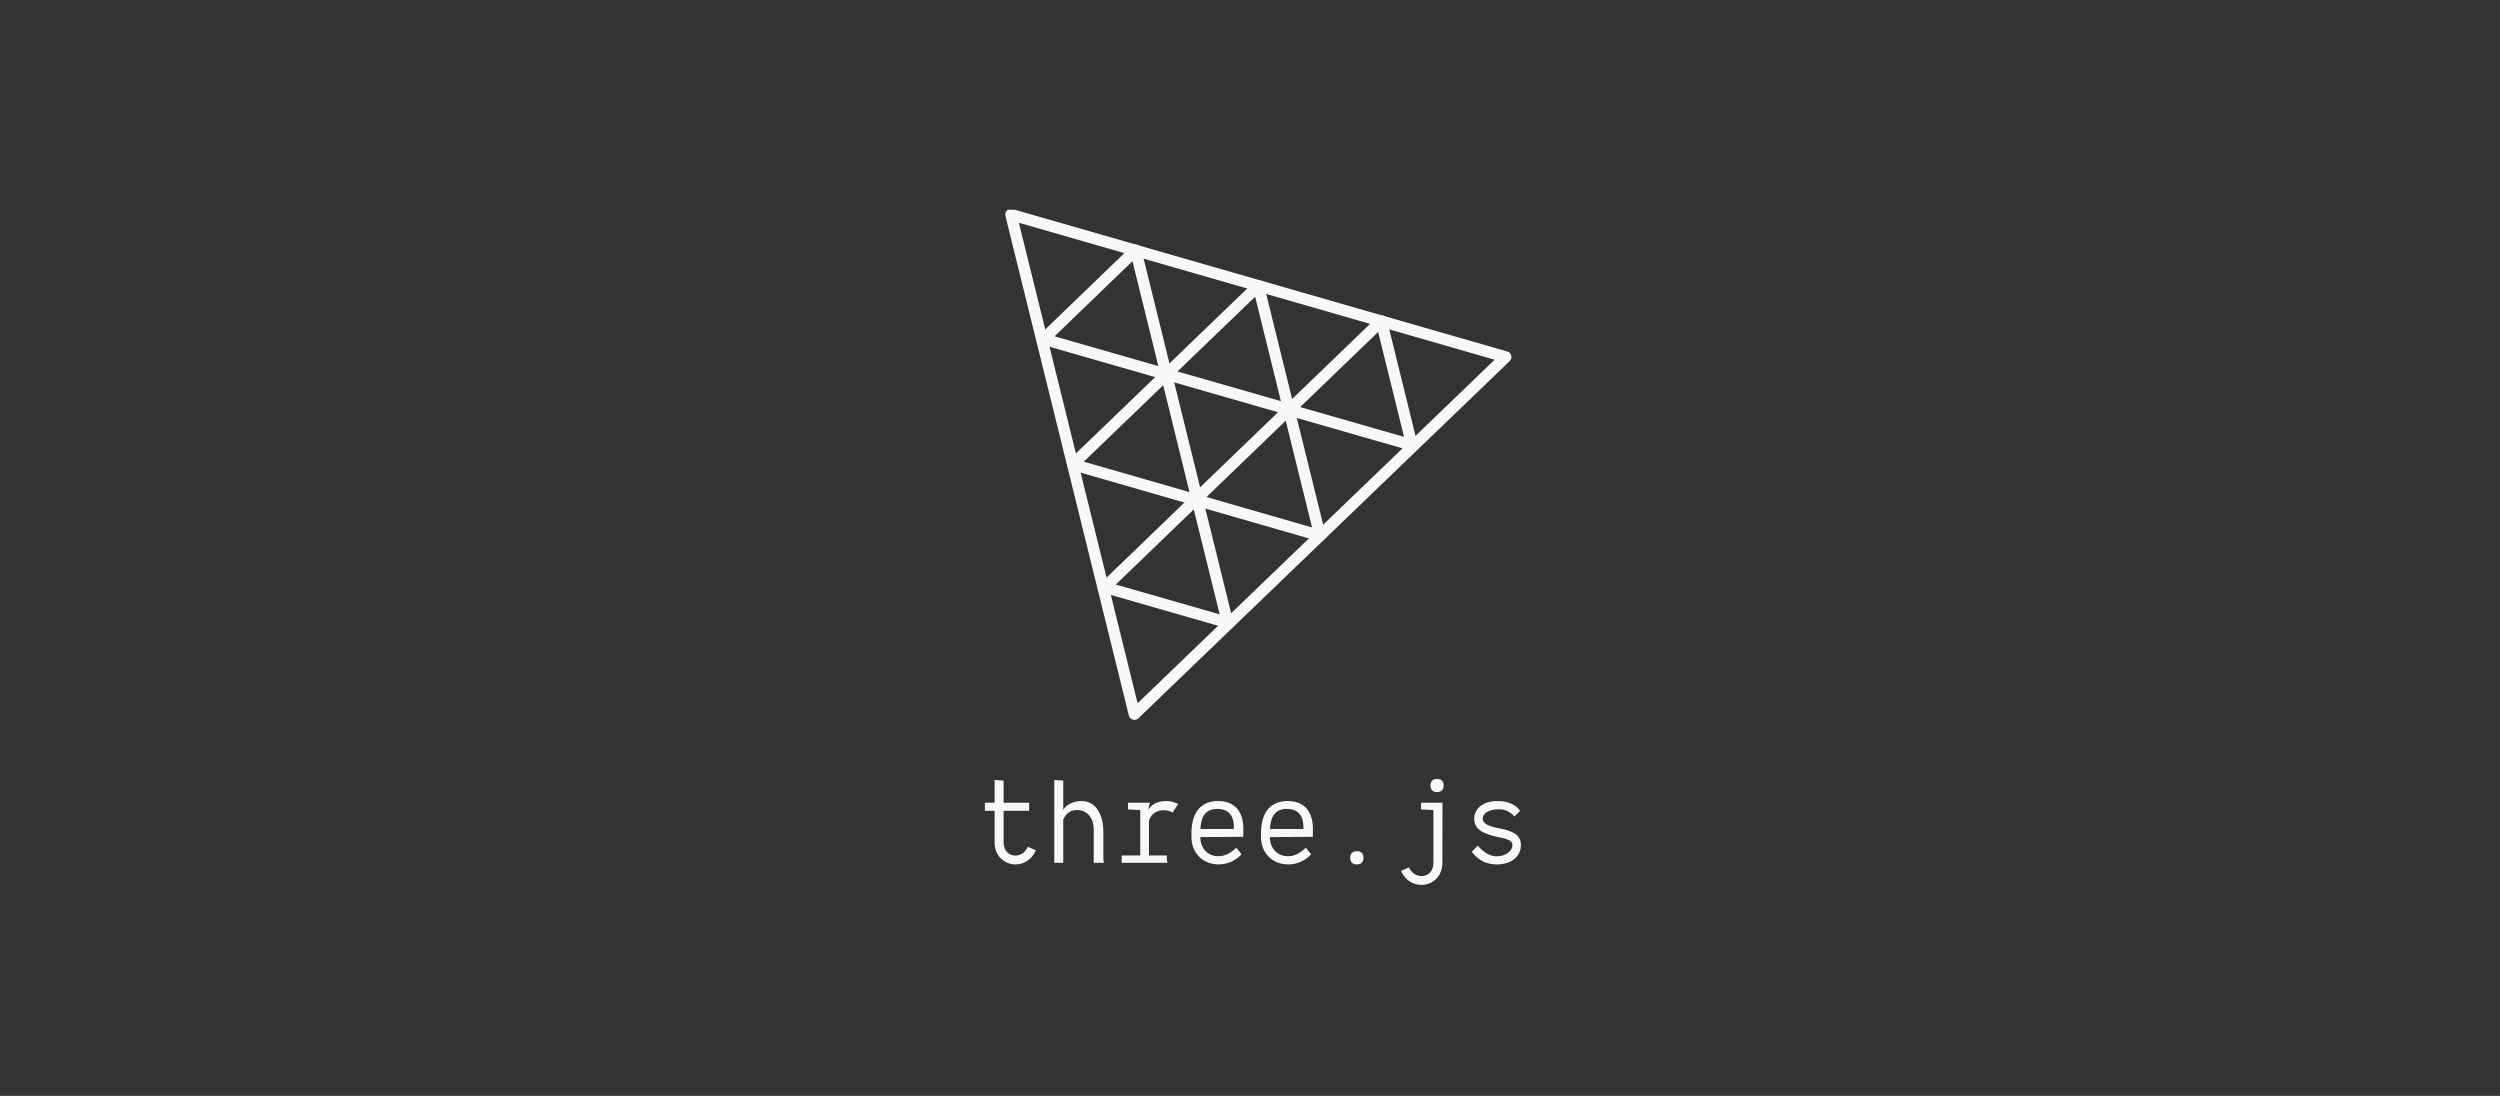 <svg width="73" height="32" viewBox="0 0 73 32" fill="none" xmlns="http://www.w3.org/2000/svg">
<rect x="0" y="0" width="73" height="32" fill="#333333" stroke="none"/>
<g clip-path="url(#clip0_120_338)">
<path d="M29.514 6.098C29.489 6.099 29.465 6.106 29.443 6.117C29.421 6.129 29.402 6.145 29.387 6.165C29.372 6.184 29.362 6.207 29.357 6.232C29.352 6.256 29.352 6.281 29.358 6.305L32.963 20.895C32.97 20.923 32.984 20.949 33.005 20.97C33.025 20.991 33.05 21.006 33.078 21.015C33.107 21.023 33.136 21.023 33.165 21.016C33.193 21.009 33.219 20.995 33.24 20.975L44.083 10.544C44.104 10.524 44.119 10.498 44.127 10.47C44.136 10.442 44.136 10.412 44.129 10.384C44.122 10.355 44.108 10.329 44.087 10.308C44.067 10.287 44.042 10.272 44.014 10.264L29.566 6.105C29.549 6.1 29.532 6.098 29.514 6.098ZM29.752 6.505L43.643 10.504L33.218 20.534L29.752 6.505Z" fill="#F8F8F8"/>
<path d="M36.739 8.178C36.697 8.178 36.657 8.195 36.627 8.224L31.208 13.441C31.187 13.461 31.171 13.486 31.163 13.515C31.155 13.543 31.155 13.572 31.162 13.601C31.169 13.629 31.183 13.655 31.203 13.677C31.224 13.698 31.249 13.713 31.277 13.721L38.497 15.802C38.525 15.81 38.554 15.81 38.583 15.803C38.611 15.796 38.637 15.782 38.658 15.762C38.679 15.741 38.695 15.716 38.703 15.688C38.711 15.66 38.712 15.63 38.705 15.601L36.904 8.304C36.895 8.268 36.874 8.235 36.844 8.212C36.814 8.189 36.777 8.177 36.739 8.178ZM36.65 8.665L38.312 15.402L31.647 13.48L36.65 8.665Z" fill="#F8F8F8"/>
<path d="M34.05 10.759C34.025 10.76 34.001 10.767 33.979 10.778C33.957 10.79 33.938 10.806 33.923 10.826C33.908 10.845 33.898 10.868 33.893 10.893C33.888 10.917 33.889 10.942 33.895 10.966L34.788 14.591C34.795 14.619 34.81 14.645 34.83 14.666C34.85 14.687 34.876 14.703 34.904 14.711C34.932 14.719 34.962 14.72 34.99 14.713C35.019 14.706 35.045 14.691 35.066 14.671L37.758 12.077C37.779 12.056 37.794 12.031 37.803 12.003C37.811 11.975 37.811 11.945 37.804 11.916C37.797 11.888 37.783 11.862 37.762 11.841C37.742 11.82 37.716 11.804 37.688 11.796L34.102 10.766C34.085 10.761 34.068 10.759 34.05 10.759ZM34.287 11.166L37.318 12.037L35.043 14.23L34.287 11.166Z" fill="#F8F8F8"/>
<path d="M33.158 7.139C33.116 7.139 33.076 7.156 33.045 7.185L30.353 9.781C30.332 9.801 30.317 9.826 30.309 9.855C30.301 9.883 30.3 9.912 30.307 9.941C30.314 9.969 30.329 9.995 30.349 10.017C30.369 10.038 30.395 10.053 30.423 10.061L34.009 11.092C34.037 11.1 34.067 11.1 34.095 11.093C34.124 11.086 34.15 11.072 34.171 11.052C34.192 11.031 34.207 11.006 34.215 10.978C34.224 10.949 34.224 10.92 34.217 10.891L33.323 7.266C33.314 7.229 33.293 7.196 33.263 7.173C33.233 7.15 33.196 7.138 33.158 7.139ZM33.068 7.626L33.824 10.691L30.793 9.82L33.068 7.626ZM40.331 9.206C40.289 9.206 40.249 9.223 40.219 9.252L37.526 11.847C37.505 11.867 37.49 11.892 37.482 11.92C37.474 11.949 37.474 11.978 37.481 12.007C37.488 12.035 37.502 12.061 37.522 12.082C37.543 12.103 37.568 12.118 37.596 12.127L41.182 13.157C41.21 13.165 41.24 13.166 41.269 13.159C41.297 13.152 41.323 13.137 41.344 13.117C41.365 13.097 41.38 13.071 41.389 13.043C41.397 13.015 41.397 12.985 41.39 12.957L40.496 9.332C40.487 9.296 40.466 9.263 40.436 9.24C40.406 9.217 40.369 9.205 40.331 9.206ZM40.242 9.693L40.998 12.757L37.966 11.886L40.242 9.693ZM34.947 14.387C34.905 14.388 34.865 14.405 34.835 14.434L32.142 17.028C32.121 17.048 32.106 17.074 32.098 17.102C32.09 17.13 32.089 17.16 32.096 17.189C32.103 17.217 32.118 17.243 32.138 17.264C32.159 17.285 32.184 17.3 32.212 17.308L35.8 18.339C35.828 18.347 35.857 18.348 35.886 18.34C35.914 18.334 35.94 18.319 35.961 18.299C35.982 18.279 35.998 18.253 36.006 18.225C36.014 18.197 36.014 18.167 36.008 18.139L35.112 14.514C35.103 14.478 35.082 14.445 35.052 14.422C35.022 14.399 34.985 14.387 34.947 14.387ZM34.858 14.875L35.614 17.939L32.582 17.068L34.858 14.875Z" fill="#F8F8F8"/>
<path d="M30.014 24.724C29.936 24.904 29.788 24.983 29.648 24.983C29.471 24.983 29.305 24.854 29.305 24.594V23.675H30.05V23.439H29.305V22.793L29.042 22.774V23.439H28.758V23.675H29.042V24.594C29.042 25.005 29.34 25.241 29.652 25.241C29.88 25.241 30.117 25.119 30.249 24.831L30.014 24.724ZM32.218 24.99V24.281C32.218 23.842 32.034 23.39 31.579 23.39C31.36 23.39 31.132 23.491 31.047 23.646V22.793L30.785 22.774V25.193H31.047V23.926C31.125 23.771 31.235 23.653 31.45 23.653C31.76 23.653 31.937 23.904 31.937 24.214V25.193H32.236C32.217 25.13 32.218 25.057 32.218 24.99ZM34.241 23.726L34.403 23.472C34.205 23.394 34.138 23.39 34.071 23.39C33.935 23.39 33.658 23.413 33.535 23.646C33.535 23.605 33.561 23.472 33.584 23.439H32.938V23.635L33.296 23.653V24.979H32.753V25.193H34.09C34.071 25.13 34.071 25.057 34.071 24.99V24.979H33.55V23.971C33.61 23.708 33.942 23.564 34.241 23.726ZM35.57 23.39C35.068 23.39 34.805 23.719 34.791 24.284V24.443C34.791 24.908 35.124 25.241 35.585 25.241C35.844 25.241 36.084 25.13 36.253 24.945L36.099 24.753C35.899 24.945 35.733 25.001 35.578 25.001C35.268 25.001 35.05 24.772 35.05 24.443L36.302 24.436L36.306 24.284C36.328 23.715 36.069 23.39 35.57 23.39ZM36.029 24.206H35.053C35.068 23.845 35.204 23.62 35.544 23.62C35.884 23.62 36.046 23.83 36.029 24.206ZM37.601 23.39C37.099 23.39 36.836 23.719 36.821 24.284V24.443C36.821 24.908 37.154 25.241 37.616 25.241C37.742 25.241 37.866 25.215 37.981 25.163C38.096 25.113 38.2 25.038 38.285 24.945L38.13 24.753C37.93 24.945 37.764 25.001 37.609 25.001C37.299 25.001 37.081 24.772 37.081 24.443L38.333 24.436L38.337 24.284C38.359 23.715 38.1 23.39 37.601 23.39ZM38.059 24.206H37.084C37.099 23.845 37.236 23.62 37.575 23.62C37.915 23.62 38.078 23.83 38.059 24.206ZM39.425 25.046C39.425 25.171 39.496 25.241 39.621 25.241C39.743 25.241 39.814 25.171 39.814 25.046C39.814 24.923 39.743 24.854 39.621 24.854C39.5 24.854 39.425 24.923 39.425 25.046ZM41.962 23.129C42.084 23.129 42.155 23.062 42.155 22.933C42.155 22.81 42.084 22.744 41.962 22.744C41.841 22.744 41.77 22.81 41.77 22.933C41.77 23.062 41.837 23.129 41.962 23.129ZM41.494 23.439V23.635L41.856 23.653V25.193C41.856 25.455 41.69 25.581 41.512 25.581C41.367 25.581 41.22 25.503 41.143 25.326L40.91 25.429C41.042 25.721 41.279 25.839 41.509 25.839C41.819 25.839 42.117 25.606 42.117 25.193L42.121 23.439H41.494ZM43.786 24.189C43.45 24.126 43.295 24.044 43.295 23.904C43.295 23.745 43.487 23.631 43.757 23.631C43.949 23.631 44.078 23.689 44.222 23.842L44.388 23.675C44.259 23.491 44.023 23.39 43.727 23.39C43.321 23.39 43.047 23.597 43.047 23.911C43.047 24.185 43.258 24.344 43.764 24.447C44.07 24.506 44.163 24.561 44.163 24.68C44.163 24.854 43.953 25.005 43.712 25.005C43.506 25.005 43.321 24.891 43.151 24.691L42.974 24.872C43.155 25.111 43.395 25.242 43.708 25.242C44.134 25.242 44.41 25.005 44.41 24.676C44.41 24.41 44.229 24.273 43.786 24.189Z" fill="#F8F8F8"/>
</g>
<defs>
<clipPath id="clip0_120_338">
<rect width="22.105" height="19.688" fill="white" transform="translate(25.531 6.125)"/>
</clipPath>
</defs>
</svg>
